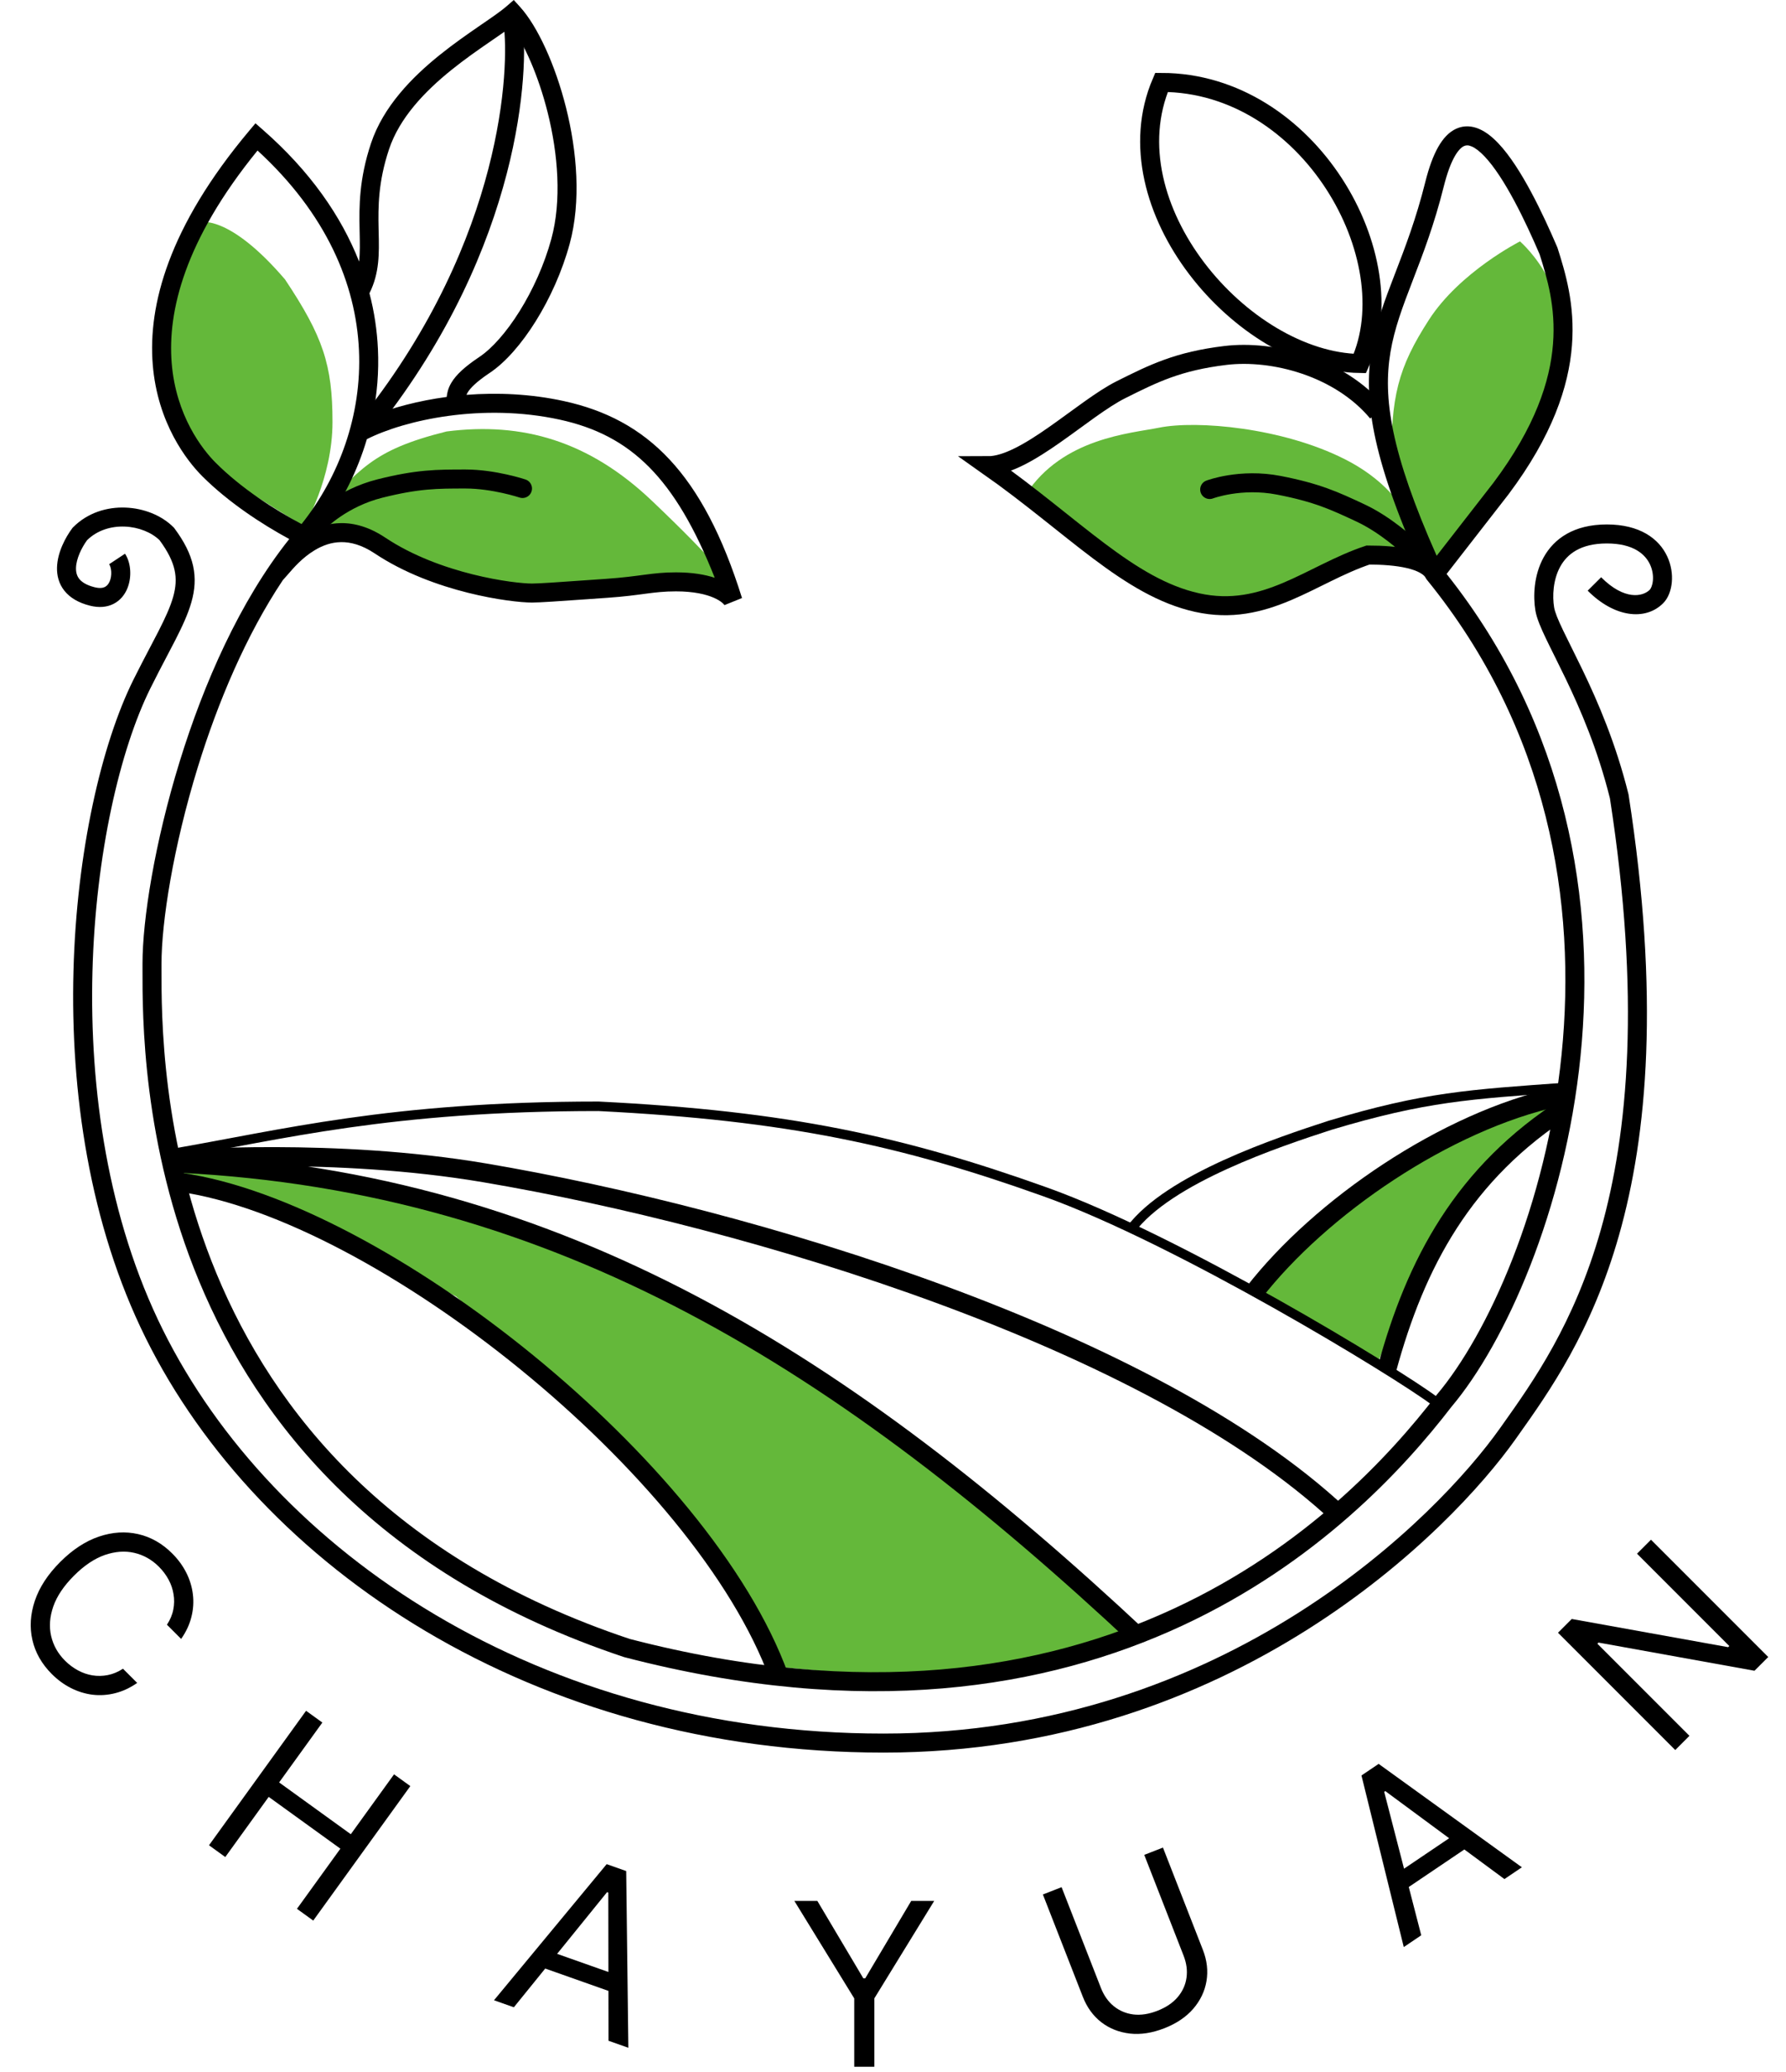 <svg width="94" height="109" viewBox="0 0 94 109" fill="none" xmlns="http://www.w3.org/2000/svg">
<path d="M9 15.199C9.5 13.699 10.5 11.699 10.5 11.699C10.5 11.699 12 11.199 15 14.699C17 17.699 17.5 19.199 17.5 22.199C17.5 25.199 16 27.699 16 27.699L12 25.199L10 23.199L9 20.699C9 20.699 8.5 18.699 9 15.199Z" fill="#64B83A"/>
<path d="M78 26.699C77 28.199 75.394 29.438 75.394 29.438C75.394 29.438 73.862 29.044 73.241 24.476C73.189 20.871 73.582 19.34 75.21 16.82C76.838 14.299 80 12.699 80 12.699C80 12.699 80.878 13.456 81.5 14.699C82.122 15.943 82.053 17.199 82.053 17.199L82.053 20.049L81 22.699C81 22.699 79.948 23.587 78 26.699Z" fill="#64B83A"/>
<path d="M22.5 29.699C19.5 28.199 18 28.199 16.5 27.199C19 24.699 19.5 23.699 23.5 22.699C27.498 22.186 31 23.199 34.309 26.343C37.617 29.486 38.5 30.699 38.5 30.699L34 30.699L31.5 31.199L28.5 31.199C28.5 31.199 25.5 31.199 22.5 29.699Z" fill="#64B83A"/>
<path d="M60 30.699C56.827 29.484 55.5 26.78 54 26C55.931 23.038 59.501 22.802 61 22.5C63 22.098 67.5 22.5 70.771 24.153C74.043 25.806 74.5 28.199 74.5 28.199L73.5 29.199L71.5 29.199L69.5 30.199L66 31.699C66 31.699 63.245 31.549 60 30.699Z" fill="#64B83A"/>
<path d="M19.5 62.533L31 66.199L36.5 68.699L42 72.199L51 78.699L59.5 86.199L55 87.199L51 87.699L46.5 88.199L41 87.699L37 80.699L31 74.699L24 68.199L16 64.199L9 61.5L19.5 62.533Z" fill="#64B83A"/>
<path d="M66.5 68L69 64.699L72.5 62.199L76 60.199L80.5 58.199H81.5L81 59.199L78 61.699L75.5 65.199L74 68.199L72.5 71.699L66.5 68Z" fill="#64B83A"/>
<path d="M9 60.699C14.833 59.699 20.5 58.199 31.5 58.199C41.5 58.699 47.5 60.021 55 62.699C62 65.199 73.5 72.199 75.5 73.699" stroke="black" stroke-width="0.5"/>
<path d="M59.5 64.699C61.5 62 67.308 60.073 70 59.199C75 57.699 77.308 57.573 82.5 57.199" stroke="black" stroke-width="0.5"/>
<path d="M66 68C69.5 63.5 76.097 58.986 82 57.699" stroke="black"/>
<path d="M73 72C74.5 66.5 77 61.699 82.5 58.199" stroke="black"/>
<path fill-rule="evenodd" clip-rule="evenodd" d="M4.583 28.418C4.291 28.818 4.013 29.392 4 29.878C3.995 30.112 4.05 30.301 4.172 30.455C4.296 30.61 4.53 30.781 4.978 30.893C5.261 30.964 5.428 30.926 5.525 30.876C5.625 30.825 5.711 30.73 5.773 30.584C5.836 30.436 5.865 30.253 5.854 30.074C5.843 29.89 5.794 29.753 5.746 29.681L6.58 29.129C6.75 29.386 6.834 29.707 6.852 30.014C6.871 30.325 6.825 30.665 6.694 30.975C6.562 31.287 6.333 31.586 5.98 31.766C5.624 31.949 5.2 31.98 4.734 31.863C4.137 31.713 3.686 31.45 3.389 31.077C3.09 30.701 2.99 30.266 3.001 29.853C3.021 29.058 3.448 28.266 3.802 27.791L3.823 27.763L3.848 27.738C4.618 26.963 5.645 26.665 6.607 26.703C7.561 26.739 8.505 27.108 9.131 27.738L9.156 27.763L9.178 27.791C9.694 28.485 10.021 29.124 10.163 29.77C10.307 30.422 10.255 31.042 10.074 31.679C9.897 32.305 9.591 32.959 9.222 33.682C9.078 33.964 8.925 34.255 8.764 34.56C8.504 35.056 8.221 35.593 7.918 36.204C6.326 39.408 5.028 44.922 4.866 51.121C4.704 57.315 5.678 64.134 8.571 69.958C14.361 81.613 28.38 91.199 46.5 91.199C64.573 91.199 75.721 79.682 78.935 75.153C78.982 75.086 79.03 75.019 79.079 74.951C80.695 72.676 82.849 69.644 84.252 64.701C85.698 59.609 86.353 52.456 84.733 42C84.091 39.425 83.184 37.329 82.404 35.705C82.208 35.298 82.021 34.92 81.847 34.571L81.808 34.493C81.65 34.175 81.502 33.879 81.373 33.608C81.102 33.043 80.878 32.528 80.81 32.118C80.689 31.388 80.718 30.279 81.24 29.329C81.787 28.335 82.833 27.59 84.57 27.59C86.298 27.59 87.313 28.331 87.751 29.277C87.962 29.732 88.028 30.211 87.99 30.632C87.953 31.039 87.812 31.455 87.538 31.731C86.601 32.674 84.963 32.483 83.562 31.073L84.271 30.368C85.484 31.589 86.459 31.398 86.829 31.026C86.881 30.973 86.969 30.813 86.994 30.542C87.017 30.285 86.977 29.983 86.844 29.698C86.597 29.164 85.978 28.59 84.57 28.59C83.17 28.59 82.475 29.16 82.117 29.811C81.735 30.505 81.699 31.369 81.796 31.954C81.837 32.202 81.994 32.591 82.275 33.176C82.401 33.44 82.545 33.73 82.705 34.051L82.742 34.125C82.916 34.475 83.106 34.858 83.305 35.272C84.103 36.932 85.044 39.104 85.709 41.781L85.714 41.802L85.717 41.824C87.359 52.402 86.708 59.711 85.214 64.974C83.764 70.084 81.527 73.232 79.9 75.522C79.849 75.593 79.8 75.662 79.751 75.732C76.431 80.41 65.017 92.199 46.5 92.199C28.031 92.199 13.647 82.425 7.675 70.403C4.688 64.39 3.702 57.397 3.866 51.095C4.031 44.8 5.347 39.132 7.022 35.76C7.328 35.144 7.624 34.58 7.89 34.073C8.05 33.77 8.198 33.488 8.331 33.227C8.697 32.51 8.963 31.931 9.112 31.406C9.258 30.892 9.288 30.443 9.187 29.986C9.086 29.529 8.847 29.027 8.398 28.419C7.976 28.009 7.299 27.73 6.568 27.702C5.843 27.674 5.117 27.895 4.583 28.418Z" fill="black"/>
<path fill-rule="evenodd" clip-rule="evenodd" d="M27.04 0L27.37 0.363C28.284 1.368 29.224 3.4 29.794 5.673C30.367 7.958 30.592 10.594 29.982 12.831C29.585 14.287 28.94 15.707 28.199 16.894C27.464 18.072 26.61 19.06 25.777 19.615C25.049 20.101 24.747 20.427 24.616 20.644C24.589 20.689 24.568 20.731 24.552 20.772C26.165 20.647 27.919 20.717 29.669 21.098C34.059 22.054 36.995 24.876 39.053 31.461L38.128 31.834C38.128 31.834 38.122 31.822 38.1 31.796C38.079 31.77 38.046 31.737 38 31.699C37.907 31.623 37.766 31.532 37.564 31.444C37.16 31.268 36.522 31.11 35.576 31.11C34.346 31.11 33.789 31.323 31.972 31.448C31.574 31.476 31.183 31.503 30.809 31.53C29.5 31.622 28.407 31.699 28 31.699C27.449 31.699 26.158 31.567 24.629 31.184C23.097 30.801 21.287 30.158 19.723 29.115C19.045 28.664 18.455 28.513 17.952 28.52C17.444 28.526 16.983 28.693 16.57 28.941C15.917 29.332 15.464 29.858 15.138 30.236C15.043 30.346 14.959 30.443 14.884 30.522C12.946 33.426 11.463 36.954 10.415 40.347C9.112 44.567 8.5 48.515 8.5 50.699C8.5 50.778 8.5 50.862 8.5 50.951C8.495 53.421 8.484 59.987 11.399 67.008C14.41 74.259 20.553 82.019 33.142 86.22C45.526 89.436 54.901 87.819 61.789 84.621C68.691 81.417 73.132 76.608 75.604 73.394L75.611 73.385L75.618 73.376C78.291 70.218 81.386 63.444 82.19 55.462C82.993 47.497 81.509 38.388 75.112 30.515L75.072 30.465L75.045 30.408C72.283 24.38 71.732 21.142 72.194 18.367C72.423 16.997 72.895 15.763 73.416 14.41L73.438 14.355C73.955 13.01 74.53 11.518 75.015 9.578C75.208 8.804 75.433 8.194 75.692 7.737C75.949 7.283 76.264 6.938 76.658 6.765C77.07 6.584 77.487 6.625 77.862 6.789C78.224 6.947 78.559 7.222 78.863 7.543C79.472 8.186 80.06 9.124 80.581 10.096C81.107 11.075 81.582 12.121 81.96 13.002L81.969 13.025L81.977 13.048C82.376 14.305 82.904 16.01 82.734 18.176C82.564 20.348 81.697 22.936 79.4 25.999L79.395 26.006L76.137 30.194C82.529 38.249 83.997 47.505 83.185 55.562C82.365 63.697 79.215 70.668 76.389 74.013C73.86 77.3 69.303 82.235 62.211 85.528C55.102 88.829 45.482 90.461 32.874 87.183L32.858 87.179L32.842 87.174C19.942 82.874 13.588 74.887 10.476 67.391C7.482 60.183 7.495 53.449 7.5 50.958C7.5 50.866 7.5 50.78 7.5 50.699C7.5 48.384 8.138 44.332 9.46 40.052C10.719 35.974 12.616 31.632 15.224 28.357C13.779 27.575 12.018 26.424 10.646 25.053C9.841 24.248 8.289 22.268 8.039 19.177C7.788 16.075 8.857 11.95 13.117 6.878L13.445 6.487L13.829 6.823C16.321 9.003 17.959 11.368 18.9 13.76C18.952 13.294 18.941 12.789 18.928 12.196C18.927 12.151 18.926 12.106 18.925 12.06C18.9 10.867 18.898 9.423 19.526 7.541C20.172 5.603 21.681 4.069 23.136 2.897C23.869 2.307 24.604 1.797 25.229 1.367C25.272 1.338 25.314 1.309 25.355 1.28C25.934 0.883 26.386 0.572 26.671 0.323L27.04 0ZM19.443 15.421C19.701 16.406 19.846 17.39 19.891 18.361C19.947 19.561 19.848 20.737 19.617 21.869C20.662 21.448 22.005 21.084 23.511 20.882C23.531 20.667 23.589 20.412 23.759 20.13C24.003 19.722 24.451 19.298 25.223 18.783C25.89 18.339 26.653 17.483 27.351 16.364C28.043 15.254 28.648 13.924 29.018 12.568C29.565 10.559 29.374 8.112 28.824 5.917C28.341 3.991 27.604 2.339 26.923 1.4C26.64 1.611 26.304 1.842 25.945 2.088C25.896 2.122 25.846 2.157 25.796 2.191C25.171 2.62 24.464 3.112 23.764 3.676C22.352 4.813 21.028 6.196 20.474 7.857C19.902 9.576 19.9 10.882 19.925 12.039C19.926 12.107 19.928 12.176 19.93 12.244C19.955 13.315 19.979 14.359 19.447 15.423L19.443 15.421ZM19.309 23.103C18.818 24.76 18.046 26.297 17.071 27.643C17.343 27.568 17.633 27.524 17.939 27.52C18.67 27.51 19.455 27.735 20.277 28.283C21.713 29.24 23.403 29.847 24.871 30.214C26.342 30.582 27.551 30.699 28 30.699C28.368 30.699 29.4 30.627 30.695 30.535C31.078 30.508 31.484 30.479 31.903 30.451C33.711 30.326 34.305 30.11 35.576 30.11C36.427 30.11 37.098 30.225 37.617 30.395C35.536 25.146 33.213 22.893 29.456 22.075C25.398 21.192 21.321 22.088 19.309 23.103ZM15.871 27.569C17.838 25.103 19.052 21.853 18.892 18.407C18.732 14.946 17.186 11.249 13.554 7.919C9.694 12.658 8.818 16.398 9.036 19.097C9.261 21.88 10.658 23.651 11.354 24.346C12.689 25.681 14.449 26.816 15.871 27.569ZM75.614 29.238C73.18 23.761 72.786 20.901 73.181 18.532C73.39 17.277 73.823 16.136 74.349 14.77L74.374 14.704C74.892 13.36 75.485 11.821 75.985 9.821C76.167 9.094 76.364 8.579 76.562 8.23C76.762 7.878 76.939 7.734 77.061 7.681C77.165 7.635 77.287 7.629 77.462 7.706C77.651 7.788 77.879 7.958 78.137 8.231C78.653 8.775 79.19 9.618 79.7 10.569C80.202 11.503 80.66 12.51 81.031 13.374C81.425 14.613 81.89 16.151 81.737 18.098C81.584 20.05 80.803 22.46 78.603 25.396L78.6 25.399L75.614 29.238Z" fill="black"/>
<path d="M72.5 21.699C70.5 19.299 67 18.399 64.5 18.699C62 19 60.714 19.643 59 20.5C57 21.5 54 24.5 52 24.5C56.5 27.667 59.4 30.899 63 31.699C66.6 32.499 69 30.199 72 29.199C73.5 29.199 75.1 29.399 75.5 30.199" stroke="black"/>
<path d="M71.57 19.123C65.386 19.019 58.354 10.839 61.132 4.336C68.894 4.345 74.089 13.586 71.57 19.123Z" stroke="black"/>
<path d="M27 1.199C27.333 3.533 27 12.699 19.5 22.199" stroke="black"/>
<path d="M16.793 27.444C16.793 27.444 18 26.199 20 25.699C22 25.199 23 25.199 24.5 25.199C26 25.199 27.5 25.699 27.5 25.699" stroke="black" stroke-linecap="round"/>
<path d="M63.667 25.752C63.667 25.752 65.288 25.136 67.312 25.53C69.335 25.924 70.241 26.348 71.6 26.983C72.959 27.618 74.106 28.706 74.106 28.706" stroke="black" stroke-linecap="round"/>
<path d="M9.534 86.22L8.787 85.472C8.957 85.213 9.069 84.947 9.121 84.674C9.175 84.403 9.179 84.134 9.133 83.866C9.091 83.599 9.004 83.343 8.871 83.098C8.738 82.853 8.57 82.628 8.365 82.423C7.991 82.049 7.558 81.805 7.066 81.691C6.576 81.578 6.058 81.617 5.511 81.805C4.967 81.996 4.427 82.359 3.893 82.893C3.359 83.427 2.996 83.967 2.805 84.511C2.616 85.058 2.578 85.576 2.691 86.066C2.805 86.558 3.049 86.991 3.423 87.365C3.628 87.57 3.853 87.738 4.098 87.871C4.343 88.004 4.598 88.092 4.863 88.136C5.133 88.18 5.403 88.175 5.674 88.121C5.949 88.067 6.215 87.955 6.472 87.787L7.22 88.534C6.848 88.793 6.463 88.973 6.066 89.073C5.668 89.174 5.271 89.201 4.875 89.155C4.482 89.106 4.102 88.99 3.736 88.805C3.373 88.622 3.035 88.375 2.724 88.064C2.198 87.537 1.858 86.941 1.705 86.274C1.553 85.607 1.596 84.919 1.835 84.21C2.074 83.501 2.519 82.821 3.17 82.17C3.821 81.519 4.501 81.074 5.21 80.835C5.919 80.596 6.607 80.553 7.274 80.706C7.941 80.858 8.538 81.198 9.064 81.724C9.375 82.035 9.622 82.373 9.805 82.736C9.99 83.102 10.105 83.483 10.152 83.878C10.2 84.272 10.174 84.668 10.073 85.066C9.975 85.461 9.795 85.846 9.534 86.22Z" fill="black"/>
<path d="M11 97.075L16.109 90L16.966 90.619L14.691 93.769L18.463 96.494L20.739 93.343L21.596 93.962L16.486 101.037L15.629 100.418L17.915 97.254L14.142 94.529L11.857 97.694L11 97.075Z" fill="black"/>
<path d="M27.045 105.598L26 105.228L31.93 98.068L32.958 98.431L33.071 107.728L32.027 107.359L32.016 99.563L31.952 99.54L27.045 105.598ZM28.566 102.52L32.777 104.008L32.465 104.892L28.254 103.404L28.566 102.52Z" fill="black"/>
<path d="M41.807 100H43.017L45.438 104.074H45.54L47.96 100H49.17L46.017 105.131V108.727H44.96V105.131L41.807 100Z" fill="black"/>
<path d="M60.224 97.58L61.208 97.196L63.31 102.578C63.527 103.134 63.59 103.682 63.499 104.22C63.409 104.756 63.176 105.242 62.801 105.678C62.424 106.112 61.917 106.453 61.279 106.702C60.641 106.951 60.037 107.044 59.466 106.98C58.894 106.914 58.393 106.715 57.961 106.383C57.531 106.047 57.208 105.602 56.991 105.046L54.889 99.664L55.873 99.279L57.944 104.582C58.099 104.979 58.325 105.299 58.62 105.54C58.915 105.779 59.258 105.924 59.65 105.975C60.044 106.022 60.467 105.958 60.919 105.781C61.372 105.604 61.727 105.365 61.984 105.063C62.24 104.759 62.395 104.42 62.447 104.046C62.501 103.668 62.45 103.28 62.295 102.884L60.224 97.58Z" fill="black"/>
<path d="M74.802 101.81L73.883 102.43L71.656 93.403L72.56 92.793L80.099 98.233L79.181 98.853L72.909 94.224L72.852 94.262L74.802 101.81ZM73.233 98.755L76.934 96.257L77.459 97.034L73.758 99.532L73.233 98.755Z" fill="black"/>
<path d="M86.894 81L93.065 87.171L92.341 87.894L84.133 86.412L84.073 86.472L88.918 91.317L88.171 92.065L82 85.894L82.723 85.17L90.955 86.653L91.016 86.593L86.158 81.735L86.894 81Z" fill="black"/>
<path d="M9.5 62.199C20 63.699 37 77.199 41 88.199" stroke="black"/>
<path d="M9.5 61.199C29.5 62.199 44.5 71.699 60 86.199M9 61C9.54 61 17.587 60.359 25.5 61.699C39.565 64.082 60.581 70.42 70.5 79.699" stroke="black"/>
</svg>
